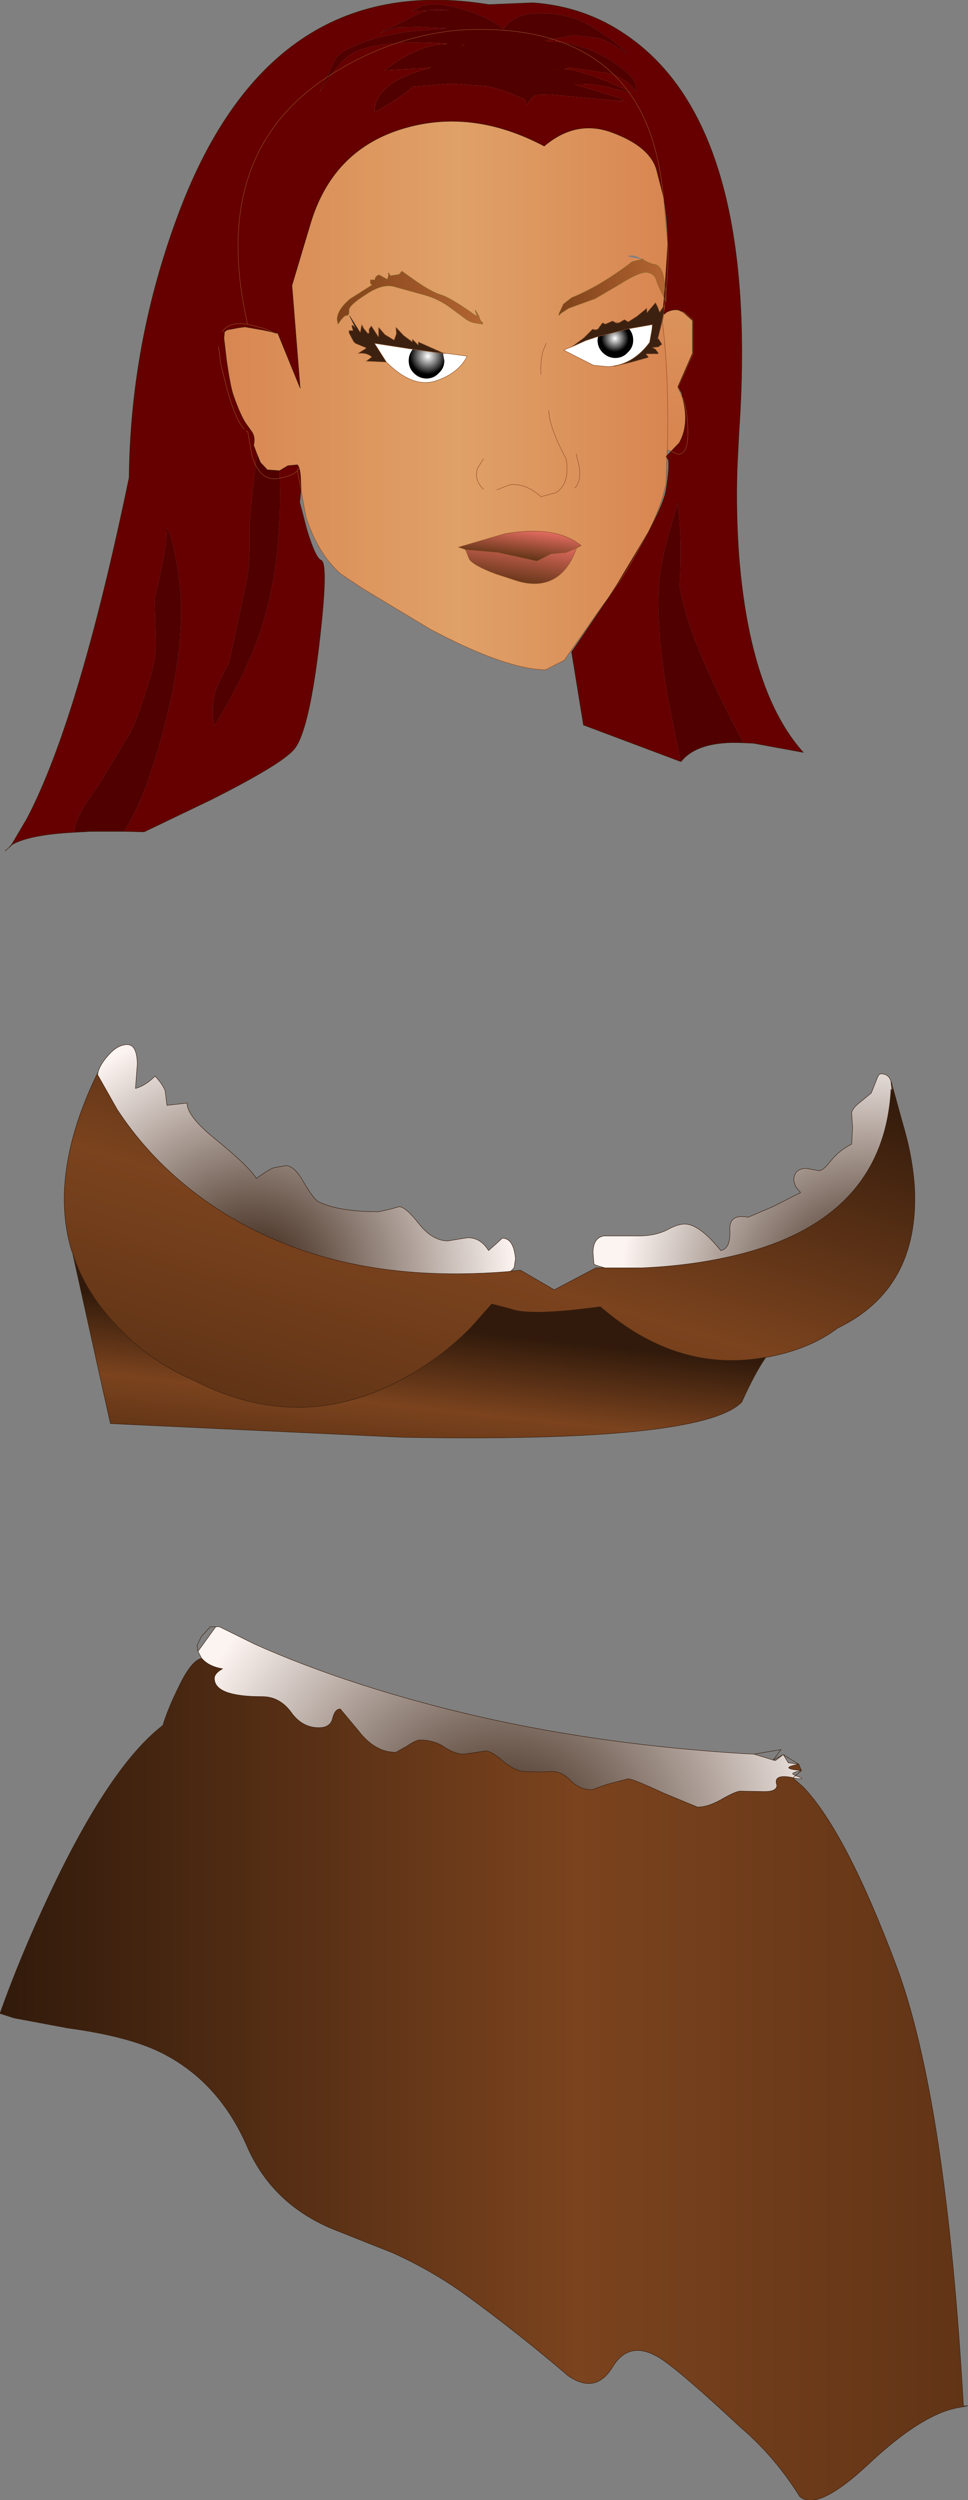 <svg xmlns="http://www.w3.org/2000/svg" viewBox="41.0 29.3 106.1 273.8" width="106.1" height="273.8" preserveAspectRatio="xMinYMin"><rect x="41.0" y="29.3" width="106.1" height="273.8" fill="#808080" stroke="none"/><defs><linearGradient gradientUnits="userSpaceOnUse" x1="-819.2" x2="819.2" gradientTransform="matrix(.03 0 0 .043 89.55 67.55)" id="a"><stop offset="0" stop-color="#D98651"/><stop offset=".533" stop-color="#DFA168"/><stop offset="1" stop-color="#D98651"/></linearGradient><linearGradient gradientUnits="userSpaceOnUse" x1="-819.2" x2="819.2" gradientTransform="matrix(-.007 0 0 -.004 108.15 60.6)" id="b"><stop offset="0" stop-color="#B46532"/><stop offset="1" stop-color="#80421A"/></linearGradient><radialGradient gradientUnits="userSpaceOnUse" r="819.2" cx="0" cy="0" spreadMethod="pad" gradientTransform="matrix(.003 0 0 .003 108.4 66.35)" id="c"><stop offset="0" stop-color="#fff"/><stop offset=".612"/></radialGradient><linearGradient gradientUnits="userSpaceOnUse" x1="-819.2" x2="819.2" gradientTransform="matrix(-.001 -.033 .002 0 114.95 49.35)" id="d"><stop offset="0" stop-color="#D98651"/><stop offset=".533" stop-color="#DFA168"/><stop offset="1" stop-color="#D98651"/></linearGradient><linearGradient gradientUnits="userSpaceOnUse" x1="-819.2" x2="819.2" gradientTransform="matrix(-.01 0 0 -.004 85.95 62)" id="e"><stop offset="0" stop-color="#B46532"/><stop offset="1" stop-color="#80421A"/></linearGradient><radialGradient gradientUnits="userSpaceOnUse" r="819.2" cx="0" cy="0" spreadMethod="pad" gradientTransform="matrix(.004 0 0 .004 87.9 68.3)" id="f"><stop offset="0" stop-color="#fff"/><stop offset=".612"/></radialGradient><linearGradient gradientUnits="userSpaceOnUse" x1="-819.2" x2="819.2" gradientTransform="matrix(0 .002 -.008 -.001 98.15 88.85)" id="g"><stop offset="0" stop-color="#E36C60"/><stop offset="1" stop-color="#613416"/></linearGradient><linearGradient gradientUnits="userSpaceOnUse" x1="-819.2" x2="819.2" gradientTransform="matrix(-.001 .003 -.007 -.001 97.95 90.8)" id="h"><stop offset="0" stop-color="#E36C60"/><stop offset="1" stop-color="#613416"/></linearGradient><linearGradient gradientUnits="userSpaceOnUse" x1="-819.2" x2="819.2" gradientTransform="matrix(-.009 .031 -.053 -.016 94 162.85)" id="i"><stop offset="0" stop-color="#311A0B"/><stop offset=".596" stop-color="#7B431E"/><stop offset="1" stop-color="#613416"/></linearGradient><radialGradient gradientUnits="userSpaceOnUse" r="819.2" cx="0" cy="0" spreadMethod="pad" gradientTransform="matrix(.035 0 0 .035 68.7 169.4)" id="j"><stop offset="0" stop-color="#311A0B"/><stop offset="1" stop-color="#FCF4F1"/></radialGradient><linearGradient gradientUnits="userSpaceOnUse" x1="-819.2" x2="819.2" gradientTransform="matrix(-.001 .009 -.047 -.005 85.95 181.9)" id="k"><stop offset="0" stop-color="#311A0B"/><stop offset=".596" stop-color="#7B431E"/><stop offset="1" stop-color="#613416"/></linearGradient><linearGradient gradientUnits="userSpaceOnUse" x1="-819.2" x2="819.2" gradientTransform="matrix(.057 0 0 .022 94.7 165.2)" id="l"><stop offset="0" stop-color="#311A0B"/><stop offset=".596" stop-color="#7B431E"/><stop offset="1" stop-color="#613416"/></linearGradient><radialGradient gradientUnits="userSpaceOnUse" r="819.2" cx="0" cy="0" spreadMethod="pad" gradientTransform="matrix(.033 0 0 .033 136.1 170.7)" id="m"><stop offset="0" stop-color="#311A0B"/><stop offset="1" stop-color="#FCF4F1"/></radialGradient><radialGradient gradientUnits="userSpaceOnUse" r="819.2" cx="0" cy="0" spreadMethod="pad" gradientTransform="matrix(.046 0 0 .046 96.1 232.2)" id="n"><stop offset="0" stop-color="#311A0B"/><stop offset="1" stop-color="#FCF4F1"/></radialGradient><linearGradient gradientUnits="userSpaceOnUse" x1="-819.2" x2="819.2" gradientTransform="matrix(.065 0 0 .057 94.05 256.6)" id="o"><stop offset="0" stop-color="#311A0B"/><stop offset=".596" stop-color="#7B431E"/><stop offset="1" stop-color="#613416"/></linearGradient></defs><path fill="url(#a)" d="M68.1 64.8V64.65q-4.2-18.6 9.05-27.1 6.65-4.25 14.1-4.95 14.65-.9 19.85 8.65 1.7 3.15 2.35 7.5l.3 2.2L114 54l.2 1.95q.1 2.35-.2 5.35l-.1-.65v-.05l-.15-.9q-.3-1.4-1.05-1.45-.4-.05-1.3-.55h.1-.1l-1.1.25-.25.2q-3.4 2.55-6.4 3.75l-.9.7-.5 1.1v.15l.05-.05.2-.2.85-.55 2.9-1.05 2.8-1.65q2.2-1.4 3-1.2.75.2.9.85.15.55.85 1.9l.1.25-.05.6v.05h-.05v-.05l-.05.05-.45.7-.2-.55-.25-.5-.95 1.1v-.5l-1.1.9-.95.6-.4-.25-.6.35-.4-.05h-.05l-.25-.15-.8.35-.3-.15-.35.45q-.2.45-.75.25l-.95.95-1.35 1q-.45.15-.85.35l3.25 1.65 1.6.15.5-.05h.25l1.85-.45 1.8-.5v-.1l-.25-.25.1-.05h1.25v-.1l-.3-.4-.35-.2h.05l.6-.05.4-.3-.4-.65v.05h-.05l.4-1.6.05-.25h.05q.75 5.75.55 14l-.05.5-.1 3.2q-.45 2.3-1.95 5.35L110 91.25l-.55.9-1.75 2.6-.9 1.2-3.95 5.65-2.05 1.05q-4.35-.05-12.65-4.45l-7.4-4.45-2.4-1.6q-2.5-2.2-3.8-6.2l-.95-5.1q-.45.55-2.1.85-1.95.35-2.85-2.35l-.5-2.8-.2-.05-.2-.2-.45-.65q-.85-1.45-1.65-4.65l-.45-1.85-.25-1.9q0-.8.25-1.35l.15-.25q.6-1 2.25-.9l.45.05h.05l1.8.45 1.4.6-1.4-.6-1.8-.45m43.25-7.1h.05-.05.15l-.15-.05h-.05q-.7-.45-1.35-.35H109.8l.1.05v.05l1.45.3m-27.9 2.2l-.9-.5q-.45.15-.45.55h-.5v.4l.2.15-2.45 1.55q-1.4 1.2-1.4 2.25l.1.5q.65-1 .95-.95.3 0 .25-.55-.05-.55 1.85-1.75 1.85-1.25 3.15-.85l2.9.8q1.65.4 2.95 1.3l1.85 1.35q.5.4 1.05.5l.9.15v-.2q-.25-.05-.4-.65l-.4-.7q0 .25.15.5v.2q-2.85-2.05-3.9-2.35-1.1-.35-2.75-1.5L85.05 59l-.3.35-.95.15q-.35-.6-.2-.05l-.15.45m6.1 8.05l-2.7-1.2v.35l-.65-.65v.3l-.95-.7-.8-.85-.05-.05v.05l.05.65-.25.7-1-.6-.7-.8v1.05l-.05-.05L81.7 65l-.25.35v.45h-.15l-.45-.55-.2-.4-.15.8v.05l-.05-.05-1.1-1.75h-.05l.65 1.3q-.6-.7-.25.3h-.45v.25l.5.95.2.2 1.2.5-.1.1-.8.5q1-.1 1.5.4l-.6.45 2.2.1q2.9 2.9 5.45 2.05 2.5-.85 3.4-2.7l-2.25-.3-.4-.05m-8.4.9h-.05.05m20 5.4q.05 1.85 1.9 5.3.45 2.7-1.1 3.7l-1.65.45q-1.75-1.55-3.45-1.3l-1.4.55 1.4-.55q1.7-.25 3.45 1.3l1.65-.45q1.55-1 1.1-3.7-1.85-3.45-1.9-5.3M94 82.9q-1.1-1.1-.65-2.35l.65-1-.65 1q-.45 1.25.65 2.35m6.3-12.6q-.1-1.3.2-2.5l.35-.9-.35.9q-.3 1.2-.2 2.5m-8.95 18.95l.6.2.1.1.4 1q.5.7 2.9 1.6l2.45.8q2.85.8 4.65-.8 1.1-1 1.75-2.85l.5-.25q-2.75-2.25-8.35-1.3l-5 1.45h-.1l.1.05m12.65-6.5q.7-.7.5-2.3l-.35-1.45.35 1.45q.2 1.6-.5 2.3m-30.4-1.9l.1-.2v-.05l-.1.25"/><path fill="url(#b)" d="M111.4 57.7q.9.5 1.3.55.75.05 1.05 1.45l.15.9v.05l.1.65-.1.85-.1-.25q-.7-1.35-.85-1.9-.15-.65-.9-.85-.8-.2-3 1.2l-2.8 1.65-2.9 1.05-.85.55-.2.2-.05-.1.5-1.1.9-.7q3-1.2 6.4-3.75l.25-.2 1.1-.25"/><path fill="#3C2111" d="M108.85 64.65l.6-.35.4.25.95-.6 1.1-.9v.5l.95-1.1.25.5.2.55.45-.7h.05l-.05.75-.2 1-.05.25-.4 1.6v.05l.05-.05v-.05l.4.65-.4.3-.6.05h-.05l.35.2.3.4v.1h-1.25l-.1.05.25.25v.1l-1.8.5-1.85.45v-.05q2.2-.4 3.8-2.55l.25-1.4.05-.55-2.55.45-3.4.85-1.35.45-1.55.7 1.35-1 .95-.95q.55.2.75-.25l.35-.45.3.15.8-.35.25.15.15.1.3-.05m-22 2.4v-.3l2.7 1.2V68l-3.3-.45-4.2-.65 1.3 2.05-2.2-.1.6-.45q-.5-.5-1.5-.4l.8-.5.1-.1-1.2-.5-.2-.2-.5-.95v-.25h.45q-.35-1 .25-.3l-.65-1.3h.05l1.1 1.75.05.05v-.05l.15-.8.2.4.45.55h.15v-.45l.25-.35.75 1.15.05.05v-1.05l.7.8 1 .6.25-.7-.05-.65h.05l.8.85.95.7v-.3l.65.65v-.05"/><path fill="#fff" d="M103.65 67.3l1.55-.7 1.35-.45-.05.4q0 .8.55 1.35.6.6 1.4.6.8 0 1.35-.6.6-.55.6-1.35 0-.7-.45-1.25l2.55-.45-.05.55-.25 1.4q-1.6 2.15-3.8 2.55l-.25.05-.5.05-1.6-.15-3.25-1.65q.4-.2.85-.35m-13.7.7l2.25.3q-.9 1.85-3.4 2.7-2.55.85-5.45-2.05l-1.3-2.05 4.2.65q-.45.55-.45 1.25 0 .8.55 1.35.6.6 1.4.6.8 0 1.35-.6.6-.55.6-1.35l-.15-.8h.4"/><path fill="url(#c)" d="M106.55 66.15l3.4-.85q.45.55.45 1.25 0 .8-.6 1.35-.55.6-1.35.6t-1.4-.6q-.55-.55-.55-1.35l.05-.4"/><path fill="#8E5027" d="M102.3 63.8l-.05.05v-.15l.05.1"/><path fill="url(#d)" d="M113.75 63.75l.05-.05.25-.2q.65-.35 1.3-.25l.65.25.95.85v3.7l-1.65 3.7.5 1.05.05.05q.55 1.6.55 3.9t-1.1 2.3l-1.15-.5q.2-8.25-.55-14l.15-.8"/><path fill="url(#e)" d="M83.45 59.9l.15-.45q-.15-.55.2.05l.95-.15.3-.35 1.55 1.1q1.65 1.15 2.75 1.5 1.05.3 3.9 2.35v-.2q-.15-.25-.15-.5l.4.7q.15.6.4.65v.2l-.9-.15q-.55-.1-1.05-.5L90.1 62.8q-1.3-.9-2.95-1.3l-2.9-.8q-1.3-.4-3.15.85-1.9 1.2-1.85 1.75.05.55-.25.55-.3-.05-.95.95l-.1-.5q0-1.05 1.4-2.25l2.45-1.55-.2-.15v-.4h.5q0-.4.45-.55l.9.5"/><path fill="url(#f)" d="M86.25 67.55l3.3.45.15.8q0 .8-.6 1.35-.55.6-1.35.6t-1.4-.6q-.55-.55-.55-1.35 0-.7.45-1.25"/><path fill="url(#g)" d="M91.95 89.45l-.6-.2v-.05l5-1.45q5.6-.95 8.35 1.3l-.5.25-1.15.5-1.65.15-1.55.8-4.3-.95-3.45-.3-.15-.05"/><path fill="url(#h)" d="M92.1 89.5l3.45.3 4.3.95 1.55-.8 1.65-.15 1.15-.5q-.65 1.85-1.75 2.85-1.8 1.6-4.65.8l-2.45-.8q-2.4-.9-2.9-1.6l-.4-1 .05-.05"/><path fill="url(#i)" d="M97 168.5l1.05-.1 3.7 2.15 4.55-2.4h5q5.95-.25 11-1.55 15.5-4 16.35-17.85h.05q.15.7.05-.15l.15-.05 1.05 3.8q1.1 3.7 1.3 7.1.5 11-8.45 15.3-3.1 2.35-7.85 3.2h-.1q-9.6 1.75-18.05-5.55-7.7 1.05-9.8.25l-2.1-.55-2.4 2.7q-3.15 3.15-6.8 5.2-11.6 6.65-23.7.35-5.55-2.4-9.7-7.6-2.35-3-3.35-6.25l-.05-.1-.15-.45q-2.3-8.25 2.85-18.95h.1l2.15 3.8q3 4.6 7.4 8.25 13.7 11.3 35.5 9.5l.25-.05"/><path fill="url(#j)" d="M97 168.5l-.25.05q-21.8 1.8-35.5-9.5-4.4-3.65-7.4-8.25L51.7 147l.05-.3q.25-.85 1.05-1.75 1.05-1.25 2.15-1.25 1.05 0 1.1 2.1l-.2 2.7q1.1-.3 2.15-1.35.8.85 1.1 1.6l.2 1.6 2.2-.25q0 1.45 3.05 3.9 3.7 3 4.55 4.35 1.25-.9 1.85-1.15l1.35-.25q.95 0 1.95 1.75 1.15 2 1.75 2.25 2.25 1.05 6.5 1.05l1.15-.25 1.1-.3q.7 0 2.15 1.85t3.15 1.9l2.15-.35q1.45-.05 2.35 1.4l.85-.75.65-.6q1.25 0 1.45 2.25l-.15 1-.35.35"/><path fill="url(#k)" d="M124.9 178q-1.2 1.75-2.6 4.85-4.35 4.45-37.2 3.85l-32-1.5-4.15-18.7q1 3.25 3.35 6.25 4.15 5.2 9.7 7.6 12.1 6.3 23.7-.35 3.65-2.05 6.8-5.2l2.4-2.7 2.1.55q2.1.8 9.8-.25 8.45 7.3 18.05 5.55l.05.05"/><path fill="url(#l)" d="M138.85 148.35l.05.2-.15.05v-.25h.1"/><path fill="url(#m)" d="M107.3 168.15l-.85-.25q-.3-.1-.35-.2l-.1-1.2q0-1.65 1.2-1.85h4.05q1.65-.05 2.85-.65 1.15-.65 1.95-.65 1.6 0 3.95 2.9 1.1-.2 1-2.25-.1-1.8 2-1.4l2.7-1.15 3.05-1.55-.55-.65-.2-.65q0-1.3 1.35-1.35l1.4.25q.5 0 1.25-1 .95-1.2 2.35-1.9l.1-1.85-.1-1.5q0-.55 1-1.3l1.15-.95.6-1.5q.2-.6.45-.6.85 0 1.1.8l.1.9-.05.15-.05-.15v.15q-.85 13.85-16.35 17.85-5.05 1.3-11 1.55h-4"/><path fill="url(#n)" d="M63.1 210.9l-.4-.75 1.95-2.7h.4l3.85 1.9q5.25 2.35 11.6 4.4 19.35 6.2 42.1 7.6l1.05.05 2.1.65.25.05.85-.65.55.9 1.15.15q-2.35.45.3.7-1.3.25-.85.45l.2.1q1.5.55-.3.25l-.1-.05q-2.1-.4-1.65.85 0 .7-1.35.7l-2.7-.05q-.55.05-2.1.95-1.45.8-2.55.8l-3.75-1.55q-3.35-1.55-3.85-1.55l-2.3.6-1.65.6q-1.35 0-2.35-1-.95-1-2.05-1l-1.35.05-1.85-.05q-1.1-.2-2.3-1.25-1.15-1-1.75-1l-2.4.35q-.95 0-2.1-.75-1.15-.8-2.75-.8-.4 0-1.45.7l-1.15.65q-2.3 0-4.1-2.35l-2-2.4q-.6 0-.85 1.05-.25 1-1.5 1-1.85 0-3.05-1.7-1.25-1.7-3.15-1.7-5.25 0-5.25-2 0-.55.9-1.05-1.25-.2-2-.85l-.3-.3m65.1 12.85l-.3.25.3-.25"/><path fill="url(#o)" d="M63.1 210.9l.3.3q.75.65 2 .85-.9.5-.9 1.05 0 2 5.25 2 1.9 0 3.15 1.7 1.2 1.7 3.05 1.7 1.25 0 1.5-1 .25-1.05.85-1.05l2 2.4q1.8 2.35 4.1 2.35l1.15-.65q1.05-.7 1.45-.7 1.6 0 2.75.8 1.15.75 2.1.75l2.4-.35q.6 0 1.75 1 1.2 1.05 2.3 1.25l1.85.05 1.35-.05q1.1 0 2.05 1 1 1 2.35 1l1.65-.6 2.3-.6q.5 0 3.85 1.55l3.75 1.55q1.1 0 2.55-.8 1.55-.9 2.1-.95l2.7.05q1.35 0 1.35-.7-.45-1.25 1.65-.85l.1.05 1.15 1q4.7 4.95 10.2 19.6 5.45 14.6 7.35 48.2 1.25-.15-.75.2-3.95.8-9.6 6.1-5.65 5.3-7.6 3.6-2.7-4.35-6.45-7.55-6.5-6.05-8.7-7.5-3.45-2.25-5.35.85-1.85 3.05-4.85 1-5.5-4.7-11.35-8.95-3.7-2.65-7.95-4.55l-6.55-2.6q-6.6-2.75-9.35-9-3.1-7.15-9.4-10.3-3.6-1.8-10.25-2.7l-5.9-1.1-1.55-.5q2.15-6.1 5.45-13.1 6.6-14 12.4-18.45.55-1.85 1.85-4.45 1.3-2.65 2.4-2.9m65.75 12.3q-2.65-.25-.3-.7l.3.7"/><path fill="#600" d="M91.55 34.2l.45.05h-.25l-.2-.05m9.25-.4v-.1l1.5-.25 1.55-.3 2.65.3q1.4.4 3.15 1.7l-.1-.25q-2.8-2.35-4.65-3.2-2.05-.95-4.8-.95t-3.95 1.75q-.95-.95-3.15-1.75-2.25-.85-4.45-1h-.1l-1.05.15-1.3.6h.8l1-.05q-.65.15-1.55.6l-3.75 1.9 1.95-.65 2.4-.05 3 .15-4.45.4q-3.2.5-5.25 1.35-2.15.85-2.6 1.8L76 39.45q2.2-3.55 3.7-4.35 3-1.55 10.4-1-3.25 0-6.95 2.9l3.75-.2 1.3-.1-1.95.6q-4.2 1.55-4.2 4.25h.1q2.85-1.6 4.1-2.75l4.25-.35 3.8.3q1.55.25 3.75 1.25l.45.2.2.55h.1q.5-.9 1.05-1.05l1.5-.05 7.3.7h.65l-.1-.25-5.2-1.55h.9l.75-.05 1.75.3 2.85.7-.05-.05q-1.5-.85-4-1.75-2.2-.8-3.4-.85l.7-.15 4.4.65q2.1.75 2.75 2v-.65q0-1.1-2.75-2.8-3.25-2.05-7.1-2.1m-58.85 88.35l.35-.4 1.65-2.8q5.7-10.85 11.2-37.35.15-14.55 5.2-28.3 10-27.45 34.25-23.5l4.8-.2q5.7.4 10.25 3.55 14.65 10 12.35 43.45l-.2 4q-.15 4.95.2 9.65 1.2 14.95 7.05 21.45l-5.45-1-1.1-.05q-6.25-11.65-7-17.2.25-5.05-.15-8.55v-.55q-1.25 3.75-1.7 6.05-.5 2.4-.5 4.75 0 4.85 1.2 11.35l1.25 6.2-10.65-4-1.3-8 4.05-5.95.9-1.4 3.45-5.75q1.7-3.2 1.95-4.65.4-2.5.25-3.3l-.25-.35 1.45-1.5q1.15-2.05.35-5l-.1-.5-.05-.05-.3-.55-.05-.05 1.6-3.65v-3.6l-1-.9-.55-.25q-.65-.1-1.3.25l-.15.15-.1.05-.05-.1v-.05l-.05-.65.1-1 .1-1.25v-.05l.3-4.65q-.05-2.55-.45-5l-.8-3.1q-.75-2.5-4.75-4-4-1.55-7.55 1.45-8.05-4.25-15.7-1.85-7.65 2.4-10 10.6l-1.9 6.35-.05.15.9 11.25-2.45-6-1.6-.35-2-.35-.75.1-.75.15q-.6.05-.75.35l-.05.65.3 2.55q.4 2.7.7 3.6.7 2.05 1.35 3.1l.75 1.05q.35.6.15 1.4l.35.95-.4 3.5-.4 4.1v2.9q-.05 2.3-.45 4.05l-1.8 8.35q-.6.95-1.45 2.95-.6 1.9-.15 3.95 3-4.9 4.6-9.15 2.95-7.75 2.55-18.8l.9-.55 1.05-.1q.3.35.35 1.45L74 82.9l-.15 1.4.8 3.05q.95 3.1 1.55 3.3.85.3-.25 9.5-1.15 9.45-2.75 11.25-1.45 1.65-9.1 5.5l-7.3 3.5-2.2-.05q2-2.9 4-9.95 2.25-7.95 2.25-14.2 0-2.15-.4-4.75-.45-2.95-1.15-4.4 0 2.25-1.35 7.85l.1 4.15q.1 2-.4 3.8-1.6 5.5-2.65 7.15l-3.15 5.2-1.4 2q-1.35 2.15-1.3 3.25-4.8.25-6.75 1.3l-.45.4m45.95-91.7l.85-.15 1.55.1-2.4.05m.3 6.25l4.2-.1-4.2.1m14.6.15l-.9.05h-.1l1-.05"/><path fill="#510000" d="M102.8 36.85q1.2.05 3.4.85 2.5.9 4 1.75l.05.05-2.85-.7-1.75-.3-.75.05h-.9l5.2 1.55.1.25h-.65l-7.3-.7-1.5.05q-.55.15-1.05 1.05h-.1l-.2-.55-.45-.2q-2.2-1-3.75-1.25l-3.8-.3-4.25.35q-1.25 1.15-4.1 2.75h-.1q0-2.7 4.2-4.25l1.95-.6-1.3.1-3.75.2q3.7-2.9 6.95-2.9-7.4-.55-10.4 1-1.5.8-3.7 4.35l1.65-3.5q.45-.95 2.6-1.8 2.05-.85 5.25-1.35l4.45-.4-3-.15-2.4.05-1.95.65 3.75-1.9q.9-.45 1.55-.6l-1 .05h-.8l1.3-.6 1.05-.15h.1q2.2.15 4.45 1 2.2.8 3.15 1.75 1.2-1.75 3.95-1.75t4.8.95q1.85.85 4.65 3.2l.1.25q-1.75-1.3-3.15-1.7l-2.65-.3-1.55.3-1.5.25v.1q3.85.05 7.1 2.1 2.75 1.7 2.75 2.8v.65q-.65-1.25-2.75-2l-4.4-.65-.7.15-1 .05h.1l.9-.05M91.55 34.2l.2.05H92l-.45-.05m30.95 76.45q-5-.25-6.85 2.05h-.05l-1.25-6.2q-1.2-6.5-1.2-11.35 0-2.35.5-4.75.45-2.3 1.7-6.05v.55q.4 3.5.15 8.55.75 5.55 7 17.2M69.15 79l.4.95.75.8 1.35.1q.4 11.05-2.55 18.8-1.6 4.25-4.6 9.15-.45-2.05.15-3.95.85-2 1.45-2.95l1.8-8.35q.4-1.75.45-4.05v-2.9l.4-4.1.4-3.5M54.6 120.35h-3.65l-1.8.1q-.05-1.1 1.3-3.25l1.4-2L55 110q1.05-1.65 2.65-7.15.5-1.8.4-3.8l-.1-4.15q1.35-5.6 1.35-7.85.7 1.45 1.15 4.4.4 2.6.4 4.75 0 6.25-2.25 14.2-2 7.05-4 9.95M88.2 36.7l4.2-.1-4.2.1m-.3-6.25l2.4-.05-1.55-.1-.85.15"/><path fill="none" stroke="#8E5027" stroke-width=".05" stroke-linecap="round" stroke-linejoin="round" d="M114 61.3q.3-3 .2-5.35L114 54l-.25-3.05-.3-2.2q-.65-4.35-2.35-7.5-5.2-9.55-19.85-8.65-7.45.7-14.1 4.95-13.25 8.5-9.05 27.1V64.8l1.8.45 1.4.6M114 61.3v1l-.1-.15-.05.6v.05l-.1.8v.15l.05-.05.25-.2m1.3-.25l.65.25.95.85v3.7l-1.65 3.7.5 1.05.05.05q.55 1.6.55 3.9t-1.1 2.3l-1.15-.5-.05.5-.1 3.2q-.45 2.3-1.95 5.35L110 91.25l-.55.9-1.75 2.6-.9 1.2-3.95 5.65-2.05 1.05q-4.35-.05-12.65-4.45l-7.4-4.45-2.4-1.6q-2.5-2.2-3.8-6.2l-.95-5.1q-.45.55-2.1.85-1.95.35-2.85-2.35l-.5-2.8-.2-.05m-.2-.2l-.45-.65q-.85-1.45-1.65-4.65l-.45-1.85-.25-1.9m.4-1.6q.6-1 2.25-.9l.45.05h.05m34.2-1l-.05.05m9.1-6.2l.15.05m-2.65 6.95l.6-.35.4.25.95-.6 1.1-.9v.5l.95-1.1.25.5.2.55.45-.7.05-.05v.05m-5.4 1.8l.15.1.3-.05-.4-.05h-.05l-.25-.15-.8.35-.3-.15-.35.45q-.2.45-.75.25l-.95.95-1.35 1 1.55-.7 1.35-.45 3.4-.85 2.55-.45-.05.55-.25 1.4q-1.6 2.15-3.8 2.55m0 .05l1.85-.45 1.8-.5v-.1l-.25-.25.1-.05h1.25v-.1l-.3-.4-.35-.2h.05l.6-.05.4-.3-.4-.65v.05l-.05.05v-.05l.4-1.6.05-.25.2-1 .05-.75m-10.15 4.5q-.45.15-.85.35l3.25 1.65 1.6.15.5-.05.25-.05m0 .05h-.25m5.45-4.85l.15-.8m-26.9 3.3v-.3l2.7 1.2.4.05 2.25.3q-.9 1.85-3.4 2.7-2.55.85-5.45-2.05l-2.2-.1h-.05.05l.6-.45q-.5-.5-1.5-.4l.8-.5.1-.1-1.2-.5-.2-.2-.5-.95v-.25h.45q-.35-1 .25-.3m-.65-1.3h.05m1.1 1.75l.05.05v-.05l.15-.8.2.4.45.55h.15v-.45l.25-.35.75 1.15.05.05v-1.05l.7.8 1 .6.25-.7-.05-.65v-.05l.05.05.8.85.95.7v-.3l.65.65v-.05.05m2.7.9h.4m-3.7-.45l3.3.45m-3.3-.45l-4.2-.65 1.3 2.05m17.5-2.05l-.35.9q-.3 1.2-.2 2.5M94 79.55l-.65 1q-.45 1.25.65 2.35m1.45.05l1.4-.55q1.7-.25 3.45 1.3l1.65-.45q1.55-1 1.1-3.7-1.85-3.45-1.9-5.3m-9.8 15l.6.2.15.05 3.45.3 4.3.95 1.55-.8 1.65-.15 1.15-.5.5-.25q-2.75-2.25-8.35-1.3l-5 1.45m0 .05l-.1-.05h.1m.6.25l.1.1.4 1q.5.7 2.9 1.6l2.45.8q2.85.8 4.65-.8 1.1-1 1.75-2.85m-.05-10.3l.35 1.45q.2 1.6-.5 2.3m9.6-18.2q.75 5.75.55 14m-40.55 2.3l.1-.25v.05l-.1.2"/><path fill="none" stroke="#8A6926" stroke-width=".05" stroke-linecap="round" stroke-linejoin="round" d="M111.5 57.7h-.1q.9.5 1.3.55.75.05 1.05 1.45l.15.9m0 .05l.1.65m-.1.85l-.1-.25q-.7-1.35-.85-1.9-.15-.65-.9-.85-.8-.2-3 1.2l-2.8 1.65-2.9 1.05-.85.55-.2.2m-.05-.1l.5-1.1.9-.7q3-1.2 6.4-3.75l.25-.2 1.1-.25h-.05v-.05m.15.05h-.15m2.55 4.45l.1-.85m-30.55-1.4l.15-.45q-.15-.55.2.05l.95-.15.3-.35 1.55 1.1q1.65 1.15 2.75 1.5 1.05.3 3.9 2.35v-.2q-.15-.25-.15-.5l.4.7q.15.6.4.65v.2l-.9-.15q-.55-.1-1.05-.5L90.1 62.8q-1.3-.9-2.95-1.3l-2.9-.8q-1.3-.4-3.15.85-1.9 1.2-1.85 1.75.05.55-.25.55-.3-.05-.95.95l-.1-.5q0-1.05 1.4-2.25l2.45-1.55-.2-.15v-.4h.5q0-.4.45-.55l.9.5"/><path fill="none" stroke="#371D0C" stroke-width=".05" stroke-linecap="round" stroke-linejoin="round" d="M51.6 147l.15-.3q.25-.85 1.05-1.75 1.05-1.25 2.15-1.25 1.05 0 1.1 2.1l-.2 2.7q1.1-.3 2.15-1.35.8.85 1.1 1.6l.2 1.6 2.2-.25q0 1.45 3.05 3.9 3.7 3 4.55 4.35 1.25-.9 1.85-1.15l1.35-.25q.95 0 1.95 1.75 1.15 2 1.75 2.25 2.25 1.05 6.5 1.05l1.15-.25 1.1-.3q.7 0 2.15 1.85t3.15 1.9l2.15-.35q1.45-.05 2.35 1.4l.85-.75.65-.6q1.25 0 1.45 2.25l-.15 1-.35.35 1.05-.1 3.7 2.15 4.55-2.4h1l-.85-.25q-.3-.1-.35-.2l-.1-1.2q0-1.65 1.2-1.85h4.05q1.65-.05 2.85-.65 1.15-.65 1.95-.65 1.6 0 3.95 2.9 1.1-.2 1-2.25-.1-1.8 2-1.4l2.7-1.15 3.05-1.55-.55-.65-.2-.65q0-1.3 1.35-1.35l1.4.25q.5 0 1.25-1 .95-1.2 2.35-1.9l.1-1.85-.1-1.5q0-.55 1-1.3l1.15-.95.6-1.5q.2-.6.45-.6.85 0 1.1.8l.05.1.15.55.05.2 1.05 3.8q1.1 3.7 1.3 7.1.5 11-8.45 15.3-3.1 2.35-7.85 3.2l-.05.05q-1.2 1.75-2.6 4.85-4.35 4.45-37.2 3.85l-32-1.5-4.15-18.7-.05-.1-.15-.45q-2.3-8.25 2.85-18.95m.1 0l.05-.3m-2.8 19.8q1 3.25 3.35 6.25 4.15 5.2 9.7 7.6 12.1 6.3 23.7-.35 3.65-2.05 6.8-5.2l2.4-2.7 2.1.55q2.1.8 9.8-.25 8.45 7.3 18.05 5.55h.1M51.7 147l2.15 3.8q3 4.6 7.4 8.25 13.7 11.3 35.5 9.5l.25-.05m41.75-19.9q.1.85-.05.15l-.05-.15v.15q-.85 13.85-16.35 17.85-5.05 1.3-11 1.55h-4m31.45-19.8l-.05-.55m-.05-.1l.1.9v-.25m0 .25l-.05.15m-10.15 73.75l-1.15-.15-.55-.9-.85.65-.25-.05-2.1-.65-1.05-.05q-22.75-1.4-42.1-7.6-6.35-2.05-11.6-4.4l-3.85-1.9h-.4l-1.95 2.7.4.75.3.3q.75.65 2 .85-.9.5-.9 1.05 0 2 5.25 2 1.9 0 3.15 1.7 1.2 1.7 3.05 1.7 1.25 0 1.5-1 .25-1.05.85-1.05l2 2.4q1.8 2.35 4.1 2.35l1.15-.65q1.05-.7 1.45-.7 1.6 0 2.75.8 1.15.75 2.1.75l2.4-.35q.6 0 1.75 1 1.2 1.05 2.3 1.25l1.85.05 1.35-.05q1.1 0 2.05 1 1 1 2.35 1l1.65-.6 2.3-.6q.5 0 3.85 1.55l3.75 1.55q1.1 0 2.55-.8 1.55-.9 2.1-.95l2.7.05q1.35 0 1.35-.7-.45-1.25 1.65-.85l.1.05.3-.25-.2-.1q-.45-.2.85-.45-2.65-.25-.3-.7l-1.7-1.05-1.1.6.85-1.15-2.95.5m4.55 2.35l.65-.55-.3-.7m-.65 1.5q1.8.3.3-.25M63.1 210.9q-1.1.25-2.4 2.9-1.3 2.6-1.85 4.45-5.8 4.45-12.4 18.45-3.3 7-5.45 13.1l1.55.5 5.9 1.1q6.65.9 10.25 2.7 6.3 3.15 9.4 10.3 2.75 6.25 9.35 9L84 276q4.25 1.9 7.95 4.55 5.85 4.25 11.35 8.95 3 2.05 4.85-1 1.9-3.1 5.35-.85 2.2 1.45 8.7 7.5 3.75 3.2 6.45 7.55 1.95 1.7 7.6-3.6 5.65-5.3 9.6-6.1 2-.35.75-.2-1.9-33.6-7.35-48.2-5.5-14.65-10.2-19.6l-1.15-1m-63.25-16.55h-.6l-1 1.1-.45.95.1.65M41.95 122.15l.35-.4 1.65-2.8q5.7-10.85 11.2-37.35.15-14.55 5.2-28.3 10-27.45 34.25-23.5l4.8-.2q5.7.4 10.25 3.55 14.65 10 12.35 43.45l-.2 4q-.15 4.95.2 9.65 1.2 14.95 7.05 21.45l-5.45-1-1.1-.05q-5-.25-6.85 2.05h-.05l-10.65-4-1.3-8 4.05-5.95.9-1.4 3.45-5.75q1.7-3.2 1.95-4.65.4-2.5.25-3.3l-.25-.35 1.45-1.5q1.15-2.05.35-5l-.1-.5-.05-.05-.3-.55-.05-.05 1.6-3.65v-3.6l-1-.9-.55-.25q-.65-.1-1.3.25l-.15.15-.1.05-.05-.1v-.05l-.05-.65.1-1 .1-1.25v-.05l.3-4.65q-.05-2.55-.45-5l-.8-3.1q-.75-2.5-4.75-4-4-1.55-7.55 1.45-8.05-4.25-15.7-1.85-7.65 2.4-10 10.6l-1.9 6.35-.05.15.9 11.25-2.45-6-1.6-.35-2-.35-.75.1-.75.15q-.6.05-.75.35l-.05.65.3 2.55q.4 2.7.7 3.6.7 2.05 1.35 3.1l.75 1.05q.35.6.15 1.4l.35.95.4.95.75.8 1.35.1.9-.55 1.05-.1q.3.35.35 1.45L74 82.9l-.15 1.4.8 3.05q.95 3.1 1.55 3.3.85.3-.25 9.5-1.15 9.45-2.75 11.25-1.45 1.65-9.1 5.5l-7.3 3.5-2.2-.05h-3.65l-1.8.1q-4.8.25-6.75 1.3l-.45.4-.4.35m73.8-37.6v-.55"/></svg>